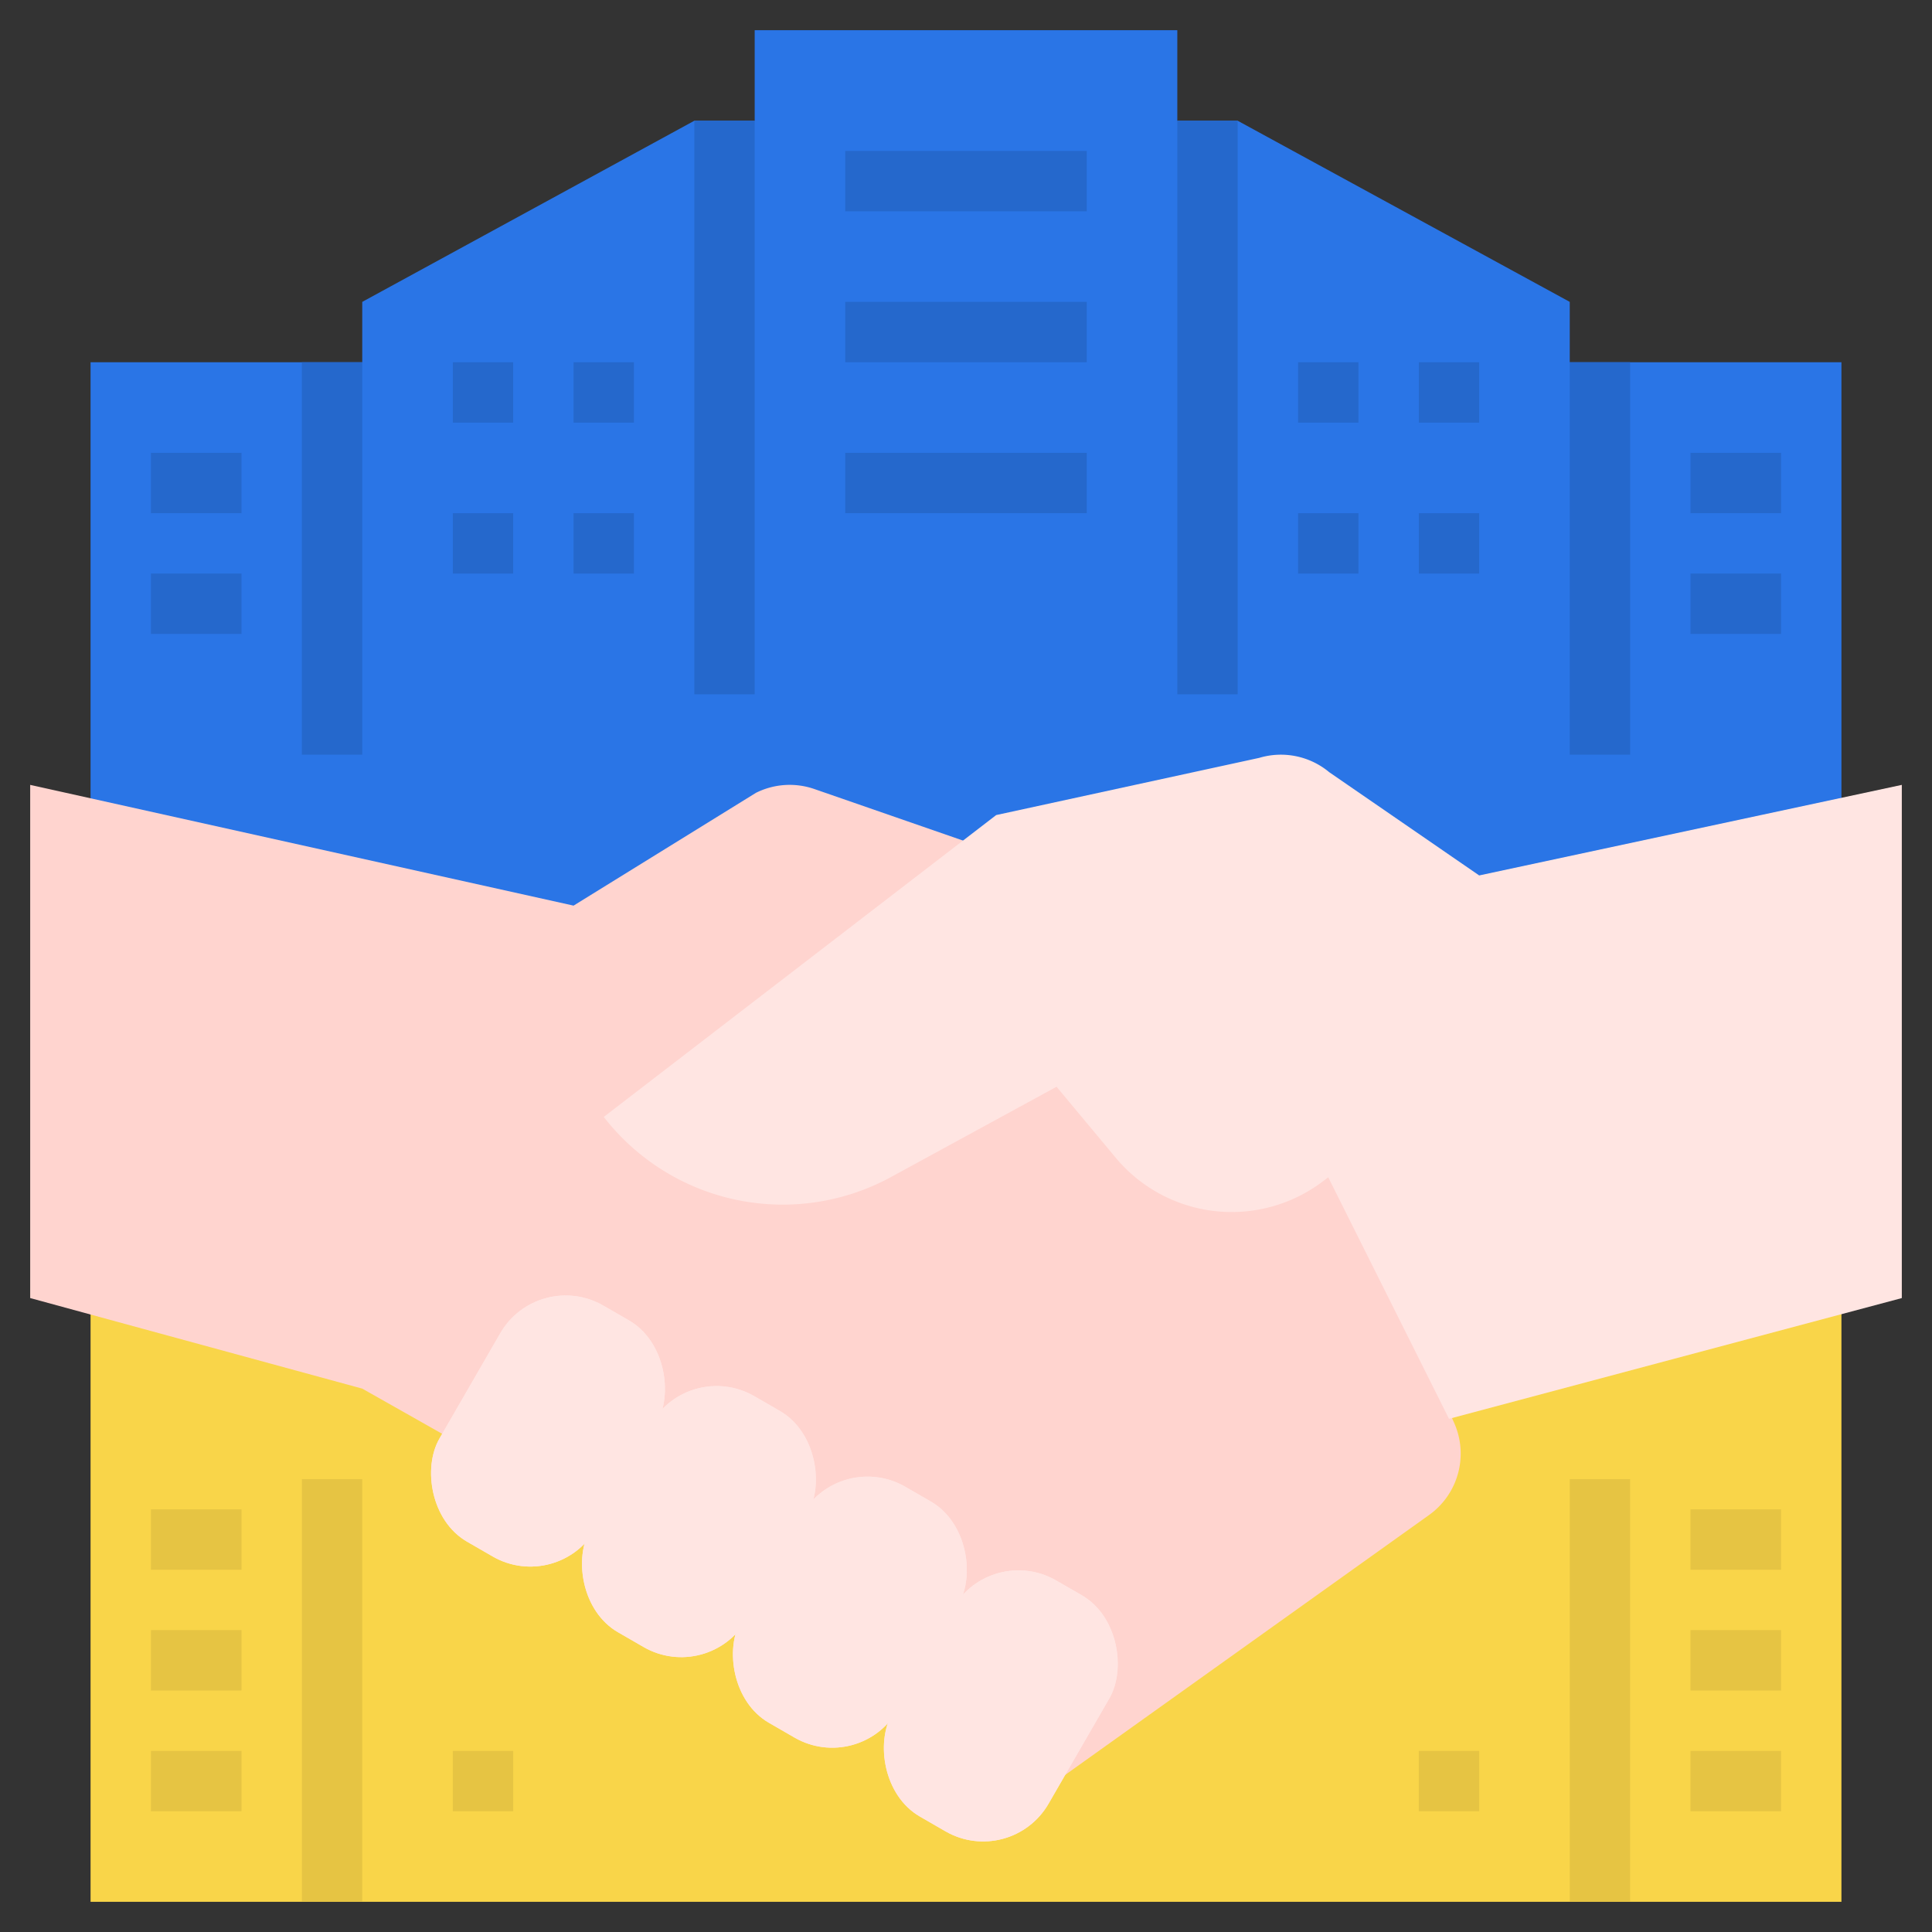 <?xml version="1.0" ?><svg id="Flat" viewBox="0 0 512 512" xmlns="http://www.w3.org/2000/svg"><rect x="0" y="0" width="512" height="512" fill="#333333" stroke="none"/><title/><g><polygon fill="#2a75e6" points="416 96 416 80 328 32 312 32 312 8 200 8 200 32 184 32 96 80 96 96 24 96 24 336 488 336 488 96 416 96"/><rect fill="#f9d549" height="248" width="464" x="24" y="256"/><g><path d="M8,208H8l144,32,48.329-29.889A20,20,0,0,1,216,209.165L328,248l57.372,129.088a20,20,0,0,1-6.651,24.4L280,472,96,368,8,344H8Z" fill="#ffd4cf"/><rect fill="#ffe5e2" height="72.241" rx="20" transform="translate(261.573 -72.047) rotate(30)" width="47.831" x="241.313" y="415.958"/><rect fill="#ffe5e2" height="72.241" rx="20" transform="translate(243.794 -55.375) rotate(30)" width="47.831" x="201.313" y="391.118"/><rect fill="#ffe5e2" height="72.241" rx="20" transform="translate(226.435 -38.59) rotate(30)" width="47.831" x="161.313" y="367.118"/><rect fill="#ffe5e2" height="72.241" rx="20" transform="translate(209.076 -21.806) rotate(30)" width="47.831" x="121.313" y="343.118"/><path d="M504,208h0L392,232l-39.744-27.364a20,20,0,0,0-18.55-3.792L264,216,160,296l.577.721a60,60,0,0,0,75.583,15.192L280,288l15.672,18.807A40,40,0,0,0,350.4,313.2L352,312l32,64,120-32h0Z" fill="#ffe5e2"/></g></g><rect fill="#ffe5e2" height="72.241" rx="20" transform="translate(261.573 -72.047) rotate(30)" width="47.831" x="241.313" y="415.958"/><rect fill="#ffe5e2" height="72.241" rx="20" transform="translate(243.794 -55.375) rotate(30)" width="47.831" x="201.313" y="391.118"/><rect fill="#ffe5e2" height="72.241" rx="20" transform="translate(226.435 -38.59) rotate(30)" width="47.831" x="161.313" y="367.118"/><rect fill="#ffe5e2" height="72.241" rx="20" transform="translate(209.076 -21.806) rotate(30)" width="47.831" x="121.313" y="343.118"/><g><rect fill="#2568cc" height="16" width="16" x="120" y="96"/><rect fill="#2568cc" height="16" width="16" x="120" y="136"/><rect fill="#2568cc" height="104" width="16" x="80" y="96"/><rect fill="#2568cc" height="16" width="16" x="152" y="136"/><rect fill="#2568cc" height="16" width="16" x="152" y="96"/></g><g><rect fill="#2568cc" height="16" width="16" x="376" y="96"/><rect fill="#2568cc" height="16" width="16" x="376" y="136"/><rect fill="#2568cc" height="104" width="16" x="416" y="96"/><rect fill="#2568cc" height="16" width="16" x="344" y="136"/><rect fill="#2568cc" height="16" width="16" x="344" y="96"/></g><g><rect fill="#2568cc" height="152" width="16" x="184" y="32"/><rect fill="#2568cc" height="152" width="16" x="312" y="32"/><rect fill="#2568cc" height="16" width="64" x="224" y="40"/><rect fill="#2568cc" height="16" width="64" x="224" y="80"/><rect fill="#2568cc" height="16" width="64" x="224" y="120"/></g><g><rect fill="#2568cc" height="16" width="24" x="448" y="120"/><rect fill="#2568cc" height="16" width="24" x="448" y="152"/></g><g><rect fill="#2568cc" height="16" width="24" x="40" y="120"/><rect fill="#2568cc" height="16" width="24" x="40" y="152"/></g><g><rect fill="#e6c443" height="112" width="16" x="80" y="392"/><rect fill="#e6c443" height="16" width="24" x="40" y="400"/><rect fill="#e6c443" height="16" width="24" x="40" y="432"/><rect fill="#e6c443" height="16" width="24" x="40" y="464"/><rect fill="#e6c443" height="16" width="16" x="120" y="464"/></g><g><rect fill="#e6c443" height="112" width="16" x="416" y="392"/><rect fill="#e6c443" height="16" width="24" x="448" y="400"/><rect fill="#e6c443" height="16" width="24" x="448" y="432"/><rect fill="#e6c443" height="16" width="24" x="448" y="464"/><rect fill="#e6c443" height="16" width="16" x="376" y="464"/></g></svg>